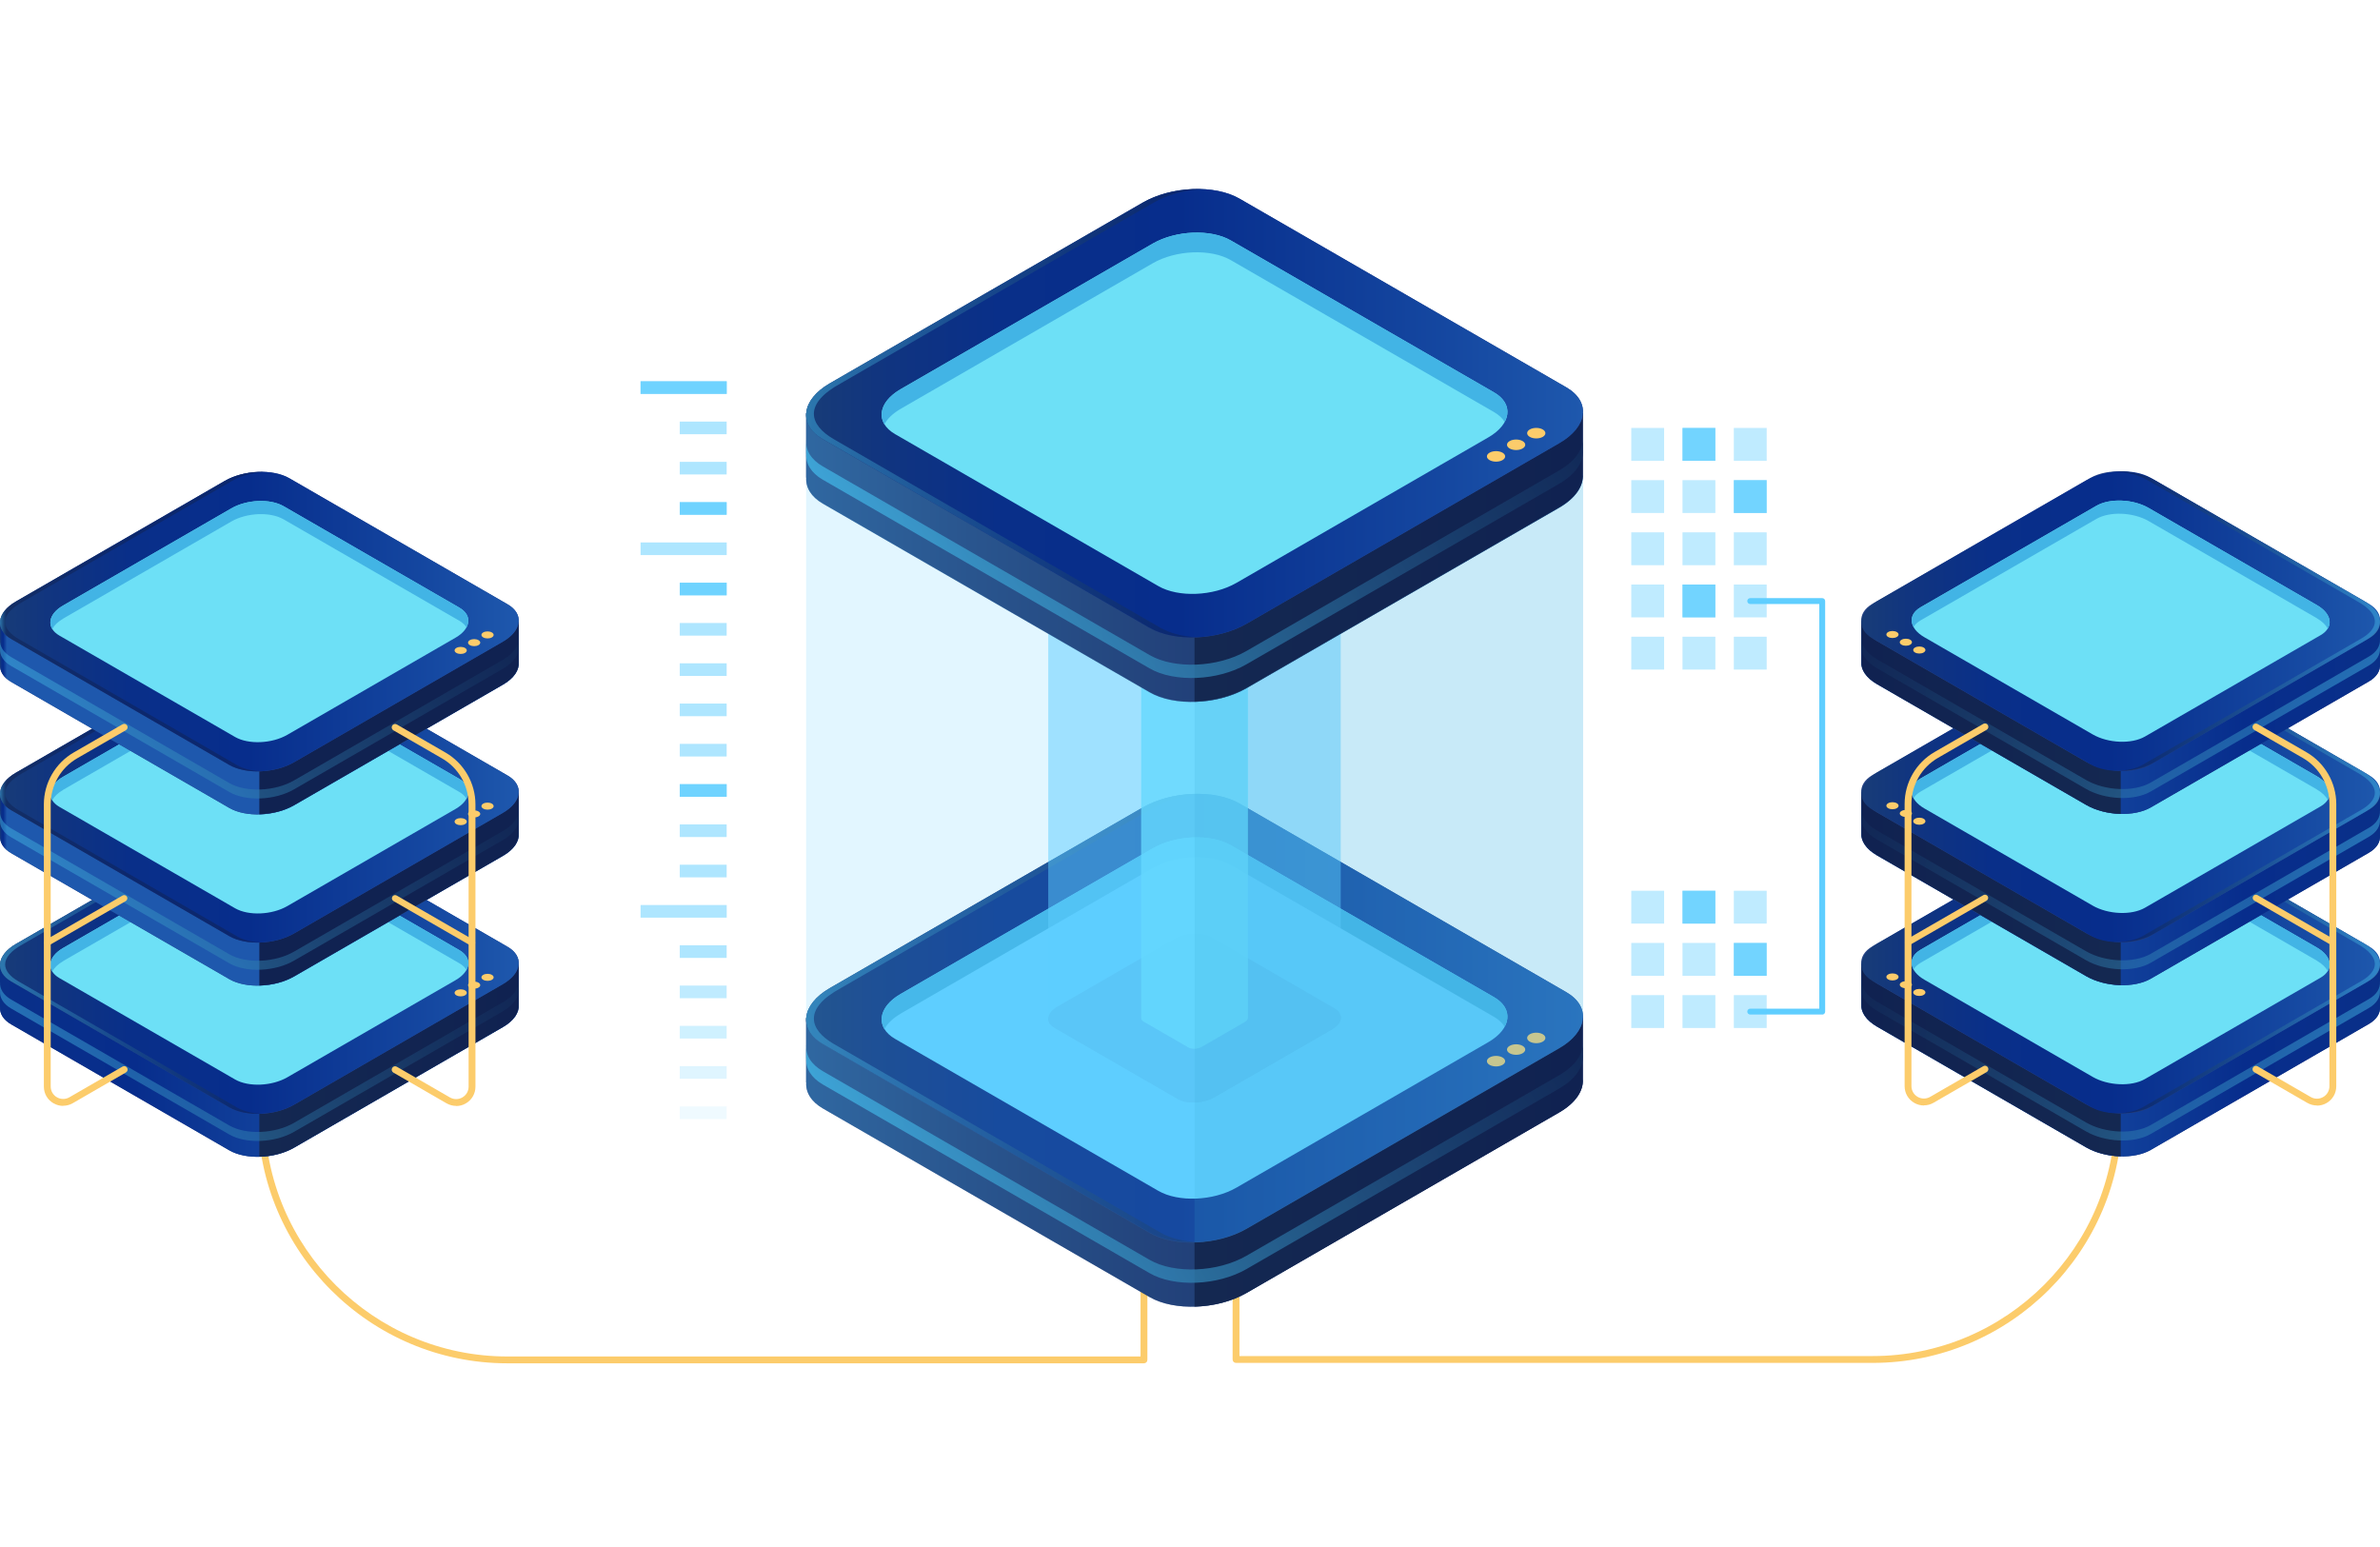 <svg width="277" height="180" viewBox="0 0 277 180" fill="none" xmlns="http://www.w3.org/2000/svg">
<g clip-path="url(#clip0_2331_8509)">
<path d="M133.141 158.671H59.065C43.042 158.671 30.01 145.638 30.01 129.616C30.01 129.393 30.185 129.219 30.407 129.219C30.63 129.219 30.805 129.393 30.805 129.616C30.805 145.201 43.48 157.876 59.065 157.876H132.744V137.401C132.744 137.178 132.919 137.003 133.141 137.003C133.364 137.003 133.539 137.178 133.539 137.401V158.273C133.539 158.496 133.364 158.671 133.141 158.671Z" fill="#FCCC6B"/>
<path d="M60.36 116.941V112.202H48.131L33.675 103.853C31.743 102.74 28.379 102.875 26.145 104.163L12.229 112.194H0V117.204H0.008C-0.048 117.959 0.374 118.683 1.304 119.223L26.693 133.886C28.626 134.999 31.989 134.864 34.224 133.576L58.531 119.541C59.819 118.802 60.44 117.84 60.368 116.941H60.36Z" fill="#2C4789"/>
<path d="M60.36 116.941V112.202H48.131L33.675 103.853C31.743 102.74 28.379 102.875 26.145 104.163L12.229 112.194H0V117.204H0.008C-0.048 117.959 0.374 118.683 1.304 119.223L26.693 133.886C28.626 134.999 31.989 134.864 34.224 133.576L58.531 119.541C59.819 118.802 60.44 117.84 60.368 116.941H60.36Z" fill="url(#paint0_linear_2331_8509)"/>
<path d="M33.682 103.853C32.752 103.32 31.496 103.074 30.184 103.106V134.626C31.599 134.594 33.062 134.236 34.223 133.568L58.531 119.534C59.819 118.794 60.439 117.832 60.368 116.933V112.194H48.138L33.682 103.845V103.853Z" fill="url(#paint1_linear_2331_8509)"/>
<path d="M26.692 128.877L1.303 114.222C-0.629 113.109 -0.383 111.161 1.844 109.872L26.152 95.838C28.378 94.55 31.75 94.415 33.682 95.528L59.071 110.19C61.003 111.304 60.757 113.252 58.53 114.54L34.222 128.574C31.996 129.863 28.625 129.998 26.692 128.885V128.877Z" fill="#2C4789"/>
<path d="M26.692 128.877L1.303 114.222C-0.629 113.109 -0.383 111.161 1.844 109.872L26.152 95.838C28.378 94.55 31.75 94.415 33.682 95.528L59.071 110.19C61.003 111.304 60.757 113.252 58.53 114.54L34.222 128.574C31.996 129.863 28.625 129.998 26.692 128.885V128.877Z" fill="url(#paint2_linear_2331_8509)"/>
<path d="M27.368 125.64L6.909 113.832C5.359 112.934 5.549 111.367 7.346 110.334L26.931 99.026C28.728 97.993 31.44 97.882 32.998 98.772L53.457 110.58C55.008 111.479 54.817 113.045 53.02 114.079L33.435 125.386C31.638 126.42 28.927 126.531 27.368 125.64Z" fill="#6DE0F6"/>
<path d="M7.347 111.86L26.931 100.553C28.728 99.519 31.44 99.408 32.998 100.299L53.458 112.107C53.839 112.329 54.118 112.592 54.293 112.878C54.746 112.051 54.483 111.169 53.458 110.58L32.998 98.772C31.448 97.874 28.728 97.985 26.931 99.026L7.347 110.334C5.995 111.113 5.55 112.194 6.082 113.069C6.313 112.64 6.734 112.226 7.347 111.868V111.86Z" fill="#42B4E5"/>
<path opacity="0.5" d="M27.543 128.877L2.154 114.222C0.222 113.109 -0.24 111.471 2.695 109.872L27.003 95.838C28.1 95.202 29.468 94.852 30.811 94.788C29.213 94.717 27.48 95.075 26.152 95.838L1.844 109.872C-0.383 111.161 -0.629 113.101 1.303 114.222L26.692 128.885C27.67 129.449 29.022 129.688 30.414 129.624C29.34 129.576 28.322 129.33 27.551 128.885L27.543 128.877Z" fill="url(#paint3_linear_2331_8509)"/>
<path opacity="0.5" d="M58.531 116.647L34.224 130.682C31.997 131.97 28.626 132.105 26.693 130.992L1.304 116.337C0.374 115.804 -0.04 115.073 0.008 114.317H0V115.359H0.008C-0.048 116.114 0.374 116.838 1.304 117.379L26.693 132.041C28.626 133.155 31.989 133.019 34.224 131.731L58.531 117.697C59.819 116.957 60.44 115.995 60.368 115.097V114.055C60.44 114.953 59.819 115.908 58.531 116.655V116.647Z" fill="url(#paint4_linear_2331_8509)"/>
<path d="M54.119 115.264C54.397 115.423 54.397 115.685 54.119 115.844C53.84 116.003 53.395 116.003 53.117 115.844C52.839 115.685 52.839 115.423 53.117 115.264C53.395 115.105 53.84 115.105 54.119 115.264Z" fill="#FCCC6B"/>
<path d="M55.685 114.365C55.964 114.524 55.964 114.787 55.685 114.946C55.407 115.105 54.962 115.105 54.683 114.946C54.405 114.787 54.405 114.524 54.683 114.365C54.962 114.206 55.407 114.206 55.685 114.365Z" fill="#FCCC6B"/>
<path d="M57.244 113.459C57.522 113.618 57.522 113.88 57.244 114.039C56.965 114.198 56.52 114.198 56.242 114.039C55.964 113.88 55.964 113.618 56.242 113.459C56.52 113.3 56.965 113.3 57.244 113.459Z" fill="#FCCC6B"/>
<path d="M60.36 97.015V92.276H48.131L33.675 83.927C31.743 82.813 28.379 82.949 26.145 84.237L12.229 92.268H0V97.277H0.008C-0.048 98.033 0.374 98.756 1.304 99.297L26.693 113.96C28.626 115.073 31.989 114.938 34.224 113.65L58.531 99.615C59.819 98.876 60.44 97.913 60.368 97.015H60.36Z" fill="#2C4789"/>
<path d="M60.36 97.015V92.276H48.131L33.675 83.927C31.743 82.813 28.379 82.949 26.145 84.237L12.229 92.268H0V97.277H0.008C-0.048 98.033 0.374 98.756 1.304 99.297L26.693 113.96C28.626 115.073 31.989 114.938 34.224 113.65L58.531 99.615C59.819 98.876 60.44 97.913 60.368 97.015H60.36Z" fill="url(#paint5_linear_2331_8509)"/>
<path d="M33.682 83.927C32.752 83.394 31.496 83.147 30.184 83.179V114.699C31.599 114.667 33.062 114.309 34.223 113.641L58.531 99.607C59.819 98.868 60.439 97.905 60.368 97.007V92.268H48.138L33.682 83.919V83.927Z" fill="url(#paint6_linear_2331_8509)"/>
<path d="M26.692 108.95L1.303 94.287C-0.629 93.174 -0.383 91.226 1.844 89.938L26.152 75.903C28.378 74.615 31.75 74.48 33.682 75.593L59.071 90.256C61.003 91.369 60.757 93.317 58.53 94.606L34.222 108.64C31.996 109.928 28.625 110.063 26.692 108.95Z" fill="#2C4789"/>
<path d="M26.692 108.95L1.303 94.287C-0.629 93.174 -0.383 91.226 1.844 89.938L26.152 75.903C28.378 74.615 31.75 74.48 33.682 75.593L59.071 90.256C61.003 91.369 60.757 93.317 58.53 94.606L34.222 108.64C31.996 109.928 28.625 110.063 26.692 108.95Z" fill="url(#paint7_linear_2331_8509)"/>
<path d="M27.368 105.714L6.909 93.906C5.359 93.007 5.549 91.441 7.346 90.407L26.931 79.1C28.728 78.066 31.44 77.955 32.998 78.846L53.457 90.654C55.008 91.552 54.817 93.118 53.02 94.152L33.435 105.459C31.638 106.493 28.927 106.604 27.368 105.714Z" fill="#6DE0F6"/>
<path d="M7.347 91.926L26.931 80.619C28.728 79.585 31.44 79.474 32.998 80.364L53.458 92.172C53.839 92.395 54.118 92.657 54.293 92.944C54.746 92.117 54.483 91.234 53.458 90.646L32.998 78.838C31.448 77.939 28.728 78.05 26.931 79.092L7.347 90.399C5.995 91.178 5.55 92.26 6.082 93.135C6.313 92.705 6.734 92.292 7.347 91.934V91.926Z" fill="#42B4E5"/>
<path opacity="0.5" d="M27.543 108.95L2.154 94.287C0.222 93.174 -0.24 91.536 2.695 89.938L27.003 75.903C28.1 75.267 29.468 74.918 30.811 74.854C29.213 74.782 27.48 75.14 26.152 75.903L1.844 89.946C-0.383 91.234 -0.629 93.174 1.303 94.296L26.692 108.958C27.67 109.523 29.022 109.761 30.414 109.698C29.34 109.65 28.322 109.403 27.551 108.958L27.543 108.95Z" fill="url(#paint8_linear_2331_8509)"/>
<path opacity="0.5" d="M58.531 96.721L34.224 110.755C31.997 112.043 28.626 112.178 26.693 111.065L1.304 96.41C0.374 95.878 -0.04 95.146 0.008 94.391H0V95.433H0.008C-0.048 96.188 0.374 96.912 1.304 97.452L26.693 112.115C28.626 113.228 31.989 113.093 34.224 111.805L58.531 97.77C59.819 97.031 60.44 96.069 60.368 95.17V94.128C60.44 95.027 59.819 95.981 58.531 96.729V96.721Z" fill="url(#paint9_linear_2331_8509)"/>
<path d="M54.119 95.337C54.397 95.496 54.397 95.759 54.119 95.918C53.84 96.077 53.395 96.077 53.117 95.918C52.839 95.759 52.839 95.496 53.117 95.337C53.395 95.178 53.84 95.178 54.119 95.337Z" fill="#FCCC6B"/>
<path d="M55.685 94.439C55.964 94.598 55.964 94.86 55.685 95.019C55.407 95.178 54.962 95.178 54.683 95.019C54.405 94.86 54.405 94.598 54.683 94.439C54.962 94.28 55.407 94.28 55.685 94.439Z" fill="#FCCC6B"/>
<path d="M57.244 93.532C57.522 93.691 57.522 93.954 57.244 94.113C56.965 94.272 56.52 94.272 56.242 94.113C55.964 93.954 55.964 93.691 56.242 93.532C56.52 93.373 56.965 93.373 57.244 93.532Z" fill="#FCCC6B"/>
<path d="M60.36 77.088V72.349H48.131L33.675 64C31.743 62.887 28.379 63.022 26.145 64.31L12.229 72.341H0V77.351H0.008C-0.048 78.106 0.374 78.83 1.304 79.37L26.693 94.033C28.626 95.146 31.989 95.011 34.224 93.723L58.531 79.688C59.819 78.949 60.44 77.987 60.368 77.088H60.36Z" fill="#2C4789"/>
<path d="M60.36 77.088V72.349H48.131L33.675 64C31.743 62.887 28.379 63.022 26.145 64.31L12.229 72.341H0V77.351H0.008C-0.048 78.106 0.374 78.83 1.304 79.37L26.693 94.033C28.626 95.146 31.989 95.011 34.224 93.723L58.531 79.688C59.819 78.949 60.44 77.987 60.368 77.088H60.36Z" fill="url(#paint10_linear_2331_8509)"/>
<path d="M33.682 64C32.752 63.467 31.496 63.221 30.184 63.252V94.772C31.599 94.741 33.062 94.383 34.223 93.715L58.531 79.68C59.819 78.941 60.439 77.979 60.368 77.08V72.341H48.138L33.682 63.992V64Z" fill="url(#paint11_linear_2331_8509)"/>
<path d="M26.692 89.023L1.303 74.361C-0.629 73.248 -0.383 71.299 1.844 70.011L26.152 55.977C28.378 54.689 31.75 54.553 33.682 55.667L59.071 70.329C61.003 71.443 60.757 73.391 58.53 74.679L34.222 88.713C31.996 90.001 28.625 90.137 26.692 89.023Z" fill="#2C4789"/>
<path d="M26.692 89.023L1.303 74.361C-0.629 73.248 -0.383 71.299 1.844 70.011L26.152 55.977C28.378 54.689 31.75 54.553 33.682 55.667L59.071 70.329C61.003 71.443 60.757 73.391 58.53 74.679L34.222 88.713C31.996 90.001 28.625 90.137 26.692 89.023Z" fill="url(#paint12_linear_2331_8509)"/>
<path d="M27.368 85.779L6.909 73.971C5.359 73.073 5.549 71.506 7.346 70.472L26.931 59.165C28.728 58.132 31.44 58.02 32.998 58.911L53.457 70.719C55.008 71.618 54.817 73.184 53.02 74.218L33.435 85.525C31.638 86.558 28.927 86.67 27.368 85.779Z" fill="#6DE0F6"/>
<path d="M7.347 71.999L26.931 60.692C28.728 59.658 31.44 59.547 32.998 60.438L53.458 72.246C53.839 72.468 54.118 72.731 54.293 73.017C54.746 72.19 54.483 71.308 53.458 70.719L32.998 58.911C31.448 58.013 28.728 58.124 26.931 59.165L7.347 70.472C5.995 71.252 5.55 72.333 6.082 73.208C6.313 72.778 6.734 72.365 7.347 72.007V71.999Z" fill="#42B4E5"/>
<path opacity="0.5" d="M27.543 89.023L2.154 74.361C0.222 73.248 -0.24 71.61 2.695 70.011L27.003 55.977C28.1 55.341 29.468 54.991 30.811 54.927C29.213 54.856 27.48 55.214 26.152 55.977L1.844 70.019C-0.383 71.308 -0.629 73.248 1.303 74.369L26.692 89.031C27.67 89.596 29.022 89.835 30.414 89.771C29.34 89.723 28.322 89.477 27.551 89.031L27.543 89.023Z" fill="url(#paint13_linear_2331_8509)"/>
<path opacity="0.5" d="M58.531 76.794L34.224 90.829C31.997 92.117 28.626 92.252 26.693 91.139L1.304 76.476C0.374 75.943 -0.04 75.212 0.008 74.456H0V75.498H0.008C-0.048 76.253 0.374 76.977 1.304 77.518L26.693 92.18C28.626 93.293 31.989 93.158 34.224 91.87L58.531 77.836C59.819 77.096 60.44 76.134 60.368 75.236V74.194C60.44 75.092 59.819 76.047 58.531 76.794Z" fill="url(#paint14_linear_2331_8509)"/>
<path d="M54.119 75.41C54.397 75.57 54.397 75.832 54.119 75.991C53.84 76.15 53.395 76.15 53.117 75.991C52.839 75.832 52.839 75.57 53.117 75.41C53.395 75.251 53.84 75.251 54.119 75.41Z" fill="#FCCC6B"/>
<path d="M55.685 74.504C55.964 74.663 55.964 74.925 55.685 75.085C55.407 75.243 54.962 75.243 54.683 75.085C54.405 74.925 54.405 74.663 54.683 74.504C54.962 74.345 55.407 74.345 55.685 74.504Z" fill="#FCCC6B"/>
<path d="M57.244 73.606C57.522 73.764 57.522 74.027 57.244 74.186C56.965 74.345 56.52 74.345 56.242 74.186C55.964 74.027 55.964 73.764 56.242 73.606C56.52 73.446 56.965 73.446 57.244 73.606Z" fill="#FCCC6B"/>
<path d="M7.348 128.71C6.958 128.71 6.577 128.606 6.227 128.407C5.519 128.002 5.105 127.27 5.105 126.459V93.612C5.105 91.131 6.441 88.809 8.596 87.568L14.258 84.3C14.448 84.189 14.687 84.253 14.798 84.443C14.91 84.634 14.846 84.873 14.655 84.984L8.994 88.252C7.085 89.35 5.901 91.401 5.901 93.604V126.451C5.901 126.976 6.171 127.445 6.624 127.708C7.077 127.97 7.626 127.97 8.079 127.708L14.258 124.137C14.448 124.026 14.687 124.09 14.798 124.281C14.91 124.471 14.846 124.71 14.655 124.821L8.477 128.392C8.127 128.598 7.737 128.694 7.356 128.694L7.348 128.71Z" fill="#FCCC6B"/>
<path d="M5.495 110.087C5.368 110.087 5.24 110.023 5.177 109.904C5.073 109.729 5.137 109.499 5.312 109.395L14.265 104.227C14.44 104.123 14.671 104.187 14.774 104.362C14.878 104.537 14.814 104.767 14.639 104.871L5.686 110.039C5.63 110.071 5.566 110.087 5.503 110.087H5.495Z" fill="#FCCC6B"/>
<path d="M53.085 128.71C52.696 128.71 52.314 128.606 51.964 128.407L45.786 124.837C45.595 124.726 45.531 124.487 45.643 124.296C45.754 124.106 45.992 124.042 46.183 124.153L52.362 127.724C52.815 127.986 53.364 127.986 53.817 127.724C54.27 127.461 54.54 126.992 54.54 126.467V93.619C54.54 91.417 53.356 89.365 51.447 88.268L45.786 85C45.595 84.889 45.531 84.65 45.643 84.459C45.754 84.268 45.992 84.205 46.183 84.316L51.845 87.584C54 88.825 55.336 91.139 55.336 93.627V126.475C55.336 127.286 54.914 128.018 54.214 128.423C53.865 128.63 53.475 128.726 53.093 128.726L53.085 128.71Z" fill="#FCCC6B"/>
<path d="M54.931 110.087C54.867 110.087 54.803 110.071 54.748 110.039L45.794 104.871C45.619 104.767 45.556 104.545 45.659 104.362C45.763 104.187 45.985 104.123 46.168 104.227L55.121 109.395C55.296 109.499 55.36 109.721 55.257 109.904C55.185 110.023 55.066 110.087 54.939 110.087H54.931Z" fill="#FCCC6B"/>
<path d="M217.935 158.623H143.859C143.636 158.623 143.461 158.448 143.461 158.226V137.353C143.461 137.13 143.636 136.955 143.859 136.955C144.081 136.955 144.256 137.13 144.256 137.353V157.828H217.935C233.52 157.828 246.195 145.154 246.195 129.568C246.195 129.346 246.37 129.171 246.592 129.171C246.815 129.171 246.99 129.346 246.99 129.568C246.99 145.591 233.957 158.623 217.935 158.623Z" fill="#FCCC6B"/>
<path d="M216.64 116.894V112.155H228.87L243.326 103.805C245.258 102.692 248.621 102.827 250.856 104.116L264.771 112.147H277.008V117.156H277C277.056 117.911 276.635 118.635 275.704 119.176L250.315 133.838C248.383 134.952 245.019 134.816 242.785 133.528L218.477 119.494C217.189 118.754 216.569 117.792 216.64 116.894Z" fill="#2C4789"/>
<path d="M216.64 116.894V112.155H228.87L243.326 103.805C245.258 102.692 248.621 102.827 250.856 104.116L264.771 112.147H277.008V117.156H277C277.056 117.911 276.635 118.635 275.704 119.176L250.315 133.838C248.383 134.952 245.019 134.816 242.785 133.528L218.477 119.494C217.189 118.754 216.569 117.792 216.64 116.894Z" fill="url(#paint15_linear_2331_8509)"/>
<path d="M243.326 103.805C244.256 103.273 245.512 103.026 246.824 103.058V134.578C245.409 134.546 243.946 134.188 242.785 133.52L218.477 119.486C217.189 118.746 216.569 117.784 216.64 116.886V112.147H228.87L243.326 103.797V103.805Z" fill="url(#paint16_linear_2331_8509)"/>
<path d="M250.307 128.829L275.696 114.166C277.628 113.053 277.382 111.105 275.155 109.817L250.847 95.782C248.621 94.494 245.25 94.359 243.317 95.472L217.928 110.135C215.996 111.248 216.242 113.196 218.469 114.484L242.777 128.519C245.003 129.807 248.375 129.942 250.307 128.829Z" fill="#2C4789"/>
<path d="M243.325 128.829L217.936 114.166C216.004 113.053 216.25 111.105 218.477 109.817L242.784 95.782C245.011 94.494 248.382 94.359 250.315 95.472L275.704 110.135C277.636 111.248 277.39 113.196 275.163 114.484L250.855 128.519C248.629 129.807 245.257 129.942 243.325 128.829Z" fill="url(#paint17_linear_2331_8509)"/>
<path d="M249.631 125.593L270.09 113.785C271.641 112.886 271.45 111.32 269.653 110.286L250.068 98.979C248.271 97.945 245.56 97.834 244.001 98.724L223.542 110.532C221.991 111.431 222.182 112.997 223.979 114.031L243.564 125.338C245.361 126.372 248.072 126.483 249.631 125.593Z" fill="#6DE0F6"/>
<path d="M269.654 111.805L250.069 100.498C248.272 99.464 245.561 99.353 244.002 100.243L223.543 112.051C223.161 112.274 222.883 112.536 222.708 112.822C222.255 111.995 222.517 111.113 223.543 110.524L244.002 98.716C245.553 97.818 248.272 97.929 250.069 98.971L269.654 110.278C271.006 111.057 271.451 112.139 270.918 113.013C270.688 112.584 270.266 112.17 269.654 111.813V111.805Z" fill="#42B4E5"/>
<path opacity="0.5" d="M249.456 128.829L274.845 114.166C276.777 113.053 277.238 111.415 274.304 109.817L249.996 95.782C248.899 95.146 247.531 94.796 246.188 94.733C247.786 94.661 249.519 95.019 250.847 95.782L275.155 109.817C277.381 111.105 277.628 113.045 275.696 114.166L250.306 128.829C249.328 129.394 247.977 129.632 246.585 129.568C247.659 129.521 248.676 129.274 249.448 128.829H249.456Z" fill="url(#paint18_linear_2331_8509)"/>
<path opacity="0.5" d="M218.469 116.599L242.777 130.634C245.004 131.922 248.375 132.057 250.307 130.944L275.697 116.281C276.627 115.749 277.04 115.017 276.993 114.262H277.001V115.303H276.993C277.048 116.059 276.627 116.782 275.697 117.323L250.307 131.986C248.375 133.099 245.012 132.964 242.777 131.676L218.469 117.641C217.181 116.902 216.561 115.939 216.633 115.041V113.999C216.561 114.898 217.181 115.852 218.469 116.599Z" fill="url(#paint19_linear_2331_8509)"/>
<path d="M222.883 115.216C222.604 115.375 222.604 115.637 222.883 115.796C223.161 115.955 223.606 115.955 223.884 115.796C224.163 115.637 224.163 115.375 223.884 115.216C223.606 115.057 223.161 115.057 222.883 115.216Z" fill="#FCCC6B"/>
<path d="M221.316 114.317C221.038 114.476 221.038 114.739 221.316 114.898C221.594 115.057 222.04 115.057 222.318 114.898C222.596 114.739 222.596 114.476 222.318 114.317C222.04 114.158 221.594 114.158 221.316 114.317Z" fill="#FCCC6B"/>
<path d="M219.758 113.411C219.479 113.57 219.479 113.832 219.758 113.991C220.036 114.15 220.481 114.15 220.759 113.991C221.038 113.832 221.038 113.57 220.759 113.411C220.481 113.252 220.036 113.252 219.758 113.411Z" fill="#FCCC6B"/>
<path d="M216.64 96.967V92.228H228.87L243.326 83.879C245.258 82.766 248.621 82.901 250.856 84.189L264.771 92.22H277.008V97.23H277C277.056 97.985 276.635 98.709 275.704 99.249L250.315 113.912C248.383 115.025 245.019 114.89 242.785 113.602L218.477 99.567C217.189 98.828 216.569 97.866 216.64 96.967Z" fill="#2C4789"/>
<path d="M216.64 96.967V92.228H228.87L243.326 83.879C245.258 82.766 248.621 82.901 250.856 84.189L264.771 92.22H277.008V97.23H277C277.056 97.985 276.635 98.709 275.704 99.249L250.315 113.912C248.383 115.025 245.019 114.89 242.785 113.602L218.477 99.567C217.189 98.828 216.569 97.866 216.64 96.967Z" fill="url(#paint20_linear_2331_8509)"/>
<path d="M243.326 83.879C244.256 83.346 245.512 83.1 246.824 83.131V114.651C245.409 114.62 243.946 114.262 242.785 113.594L218.477 99.559C217.189 98.82 216.569 97.858 216.64 96.959V92.22H228.87L243.326 83.871V83.879Z" fill="url(#paint21_linear_2331_8509)"/>
<path d="M250.307 108.902L275.696 94.24C277.628 93.126 277.382 91.178 275.155 89.89L250.847 75.856C248.621 74.568 245.25 74.433 243.317 75.546L217.928 90.208C215.996 91.322 216.242 93.27 218.469 94.558L242.777 108.592C245.003 109.88 248.375 110.016 250.307 108.902Z" fill="#2C4789"/>
<path d="M243.325 108.902L217.936 94.24C216.004 93.126 216.25 91.178 218.477 89.89L242.784 75.856C245.011 74.568 248.382 74.433 250.315 75.546L275.704 90.208C277.636 91.322 277.39 93.27 275.163 94.558L250.855 108.592C248.629 109.88 245.257 110.016 243.325 108.902Z" fill="url(#paint22_linear_2331_8509)"/>
<path d="M249.631 105.658L270.09 93.85C271.641 92.952 271.45 91.385 269.653 90.351L250.068 79.044C248.271 78.011 245.56 77.899 244.001 78.79L223.542 90.598C221.991 91.496 222.182 93.063 223.979 94.097L243.564 105.404C245.361 106.437 248.072 106.549 249.631 105.658Z" fill="#6DE0F6"/>
<path d="M269.654 91.878L250.069 80.571C248.272 79.537 245.561 79.426 244.002 80.317L223.543 92.125C223.161 92.347 222.883 92.61 222.708 92.896C222.255 92.069 222.517 91.186 223.543 90.598L244.002 78.79C245.553 77.891 248.272 78.003 250.069 79.044L269.654 90.351C271.006 91.131 271.451 92.212 270.918 93.087C270.688 92.657 270.266 92.244 269.654 91.886V91.878Z" fill="#42B4E5"/>
<path opacity="0.5" d="M249.456 108.902L274.845 94.24C276.777 93.127 277.238 91.489 274.304 89.89L249.996 75.856C248.899 75.22 247.531 74.87 246.188 74.806C247.786 74.735 249.519 75.093 250.847 75.856L275.155 89.89C277.381 91.178 277.628 93.119 275.696 94.24L250.306 108.902C249.328 109.467 247.977 109.706 246.585 109.642C247.659 109.594 248.676 109.348 249.448 108.902H249.456Z" fill="url(#paint23_linear_2331_8509)"/>
<path opacity="0.5" d="M218.469 96.673L242.777 110.707C245.004 111.996 248.375 112.131 250.307 111.017L275.697 96.355C276.627 95.822 277.04 95.091 276.993 94.335H277.001V95.377H276.993C277.048 96.132 276.627 96.856 275.697 97.397L250.307 112.059C248.375 113.172 245.012 113.037 242.777 111.749L218.469 97.715C217.181 96.975 216.561 96.013 216.633 95.114V94.073C216.561 94.971 217.181 95.925 218.469 96.673Z" fill="url(#paint24_linear_2331_8509)"/>
<path d="M222.883 95.289C222.604 95.448 222.604 95.711 222.883 95.87C223.161 96.029 223.606 96.029 223.884 95.87C224.163 95.711 224.163 95.448 223.884 95.289C223.606 95.13 223.161 95.13 222.883 95.289Z" fill="#FCCC6B"/>
<path d="M221.316 94.383C221.038 94.542 221.038 94.804 221.316 94.963C221.594 95.122 222.04 95.122 222.318 94.963C222.596 94.804 222.596 94.542 222.318 94.383C222.04 94.224 221.594 94.224 221.316 94.383Z" fill="#FCCC6B"/>
<path d="M219.758 93.484C219.479 93.643 219.479 93.906 219.758 94.065C220.036 94.224 220.481 94.224 220.759 94.065C221.038 93.906 221.038 93.643 220.759 93.484C220.481 93.325 220.036 93.325 219.758 93.484Z" fill="#FCCC6B"/>
<path d="M216.64 77.033V72.293H228.87L243.326 63.944C245.258 62.831 248.621 62.966 250.856 64.254L264.771 72.285H277.008V77.295H277C277.056 78.05 276.635 78.774 275.704 79.315L250.315 93.977C248.383 95.091 245.019 94.955 242.785 93.667L218.477 79.633C217.189 78.893 216.569 77.931 216.64 77.033Z" fill="#2C4789"/>
<path d="M216.64 77.033V72.293H228.87L243.326 63.944C245.258 62.831 248.621 62.966 250.856 64.254L264.771 72.285H277.008V77.295H277C277.056 78.05 276.635 78.774 275.704 79.315L250.315 93.977C248.383 95.091 245.019 94.955 242.785 93.667L218.477 79.633C217.189 78.893 216.569 77.931 216.64 77.033Z" fill="url(#paint25_linear_2331_8509)"/>
<path d="M243.326 63.952C244.256 63.42 245.512 63.173 246.824 63.205V94.725C245.409 94.693 243.946 94.335 242.785 93.667L218.477 79.633C217.189 78.893 216.569 77.931 216.64 77.033V72.293H228.87L243.326 63.944V63.952Z" fill="url(#paint26_linear_2331_8509)"/>
<path d="M250.307 88.968L275.696 74.305C277.628 73.192 277.382 71.244 275.155 69.956L250.847 55.921C248.621 54.633 245.25 54.498 243.317 55.611L217.928 70.274C215.996 71.387 216.242 73.335 218.469 74.623L242.777 88.658C245.003 89.946 248.375 90.081 250.307 88.968Z" fill="#2C4789"/>
<path d="M243.325 88.968L217.936 74.305C216.004 73.192 216.25 71.244 218.477 69.956L242.784 55.921C245.011 54.633 248.382 54.498 250.315 55.611L275.704 70.274C277.636 71.387 277.39 73.335 275.163 74.623L250.855 88.658C248.629 89.946 245.257 90.081 243.325 88.968Z" fill="url(#paint27_linear_2331_8509)"/>
<path d="M249.631 85.732L270.09 73.924C271.641 73.025 271.45 71.459 269.653 70.425L250.068 59.118C248.271 58.084 245.56 57.973 244.001 58.863L223.542 70.671C221.991 71.57 222.182 73.136 223.979 74.17L243.564 85.477C245.361 86.511 248.072 86.622 249.631 85.732Z" fill="#6DE0F6"/>
<path d="M269.654 71.951L250.069 60.644C248.272 59.611 245.561 59.499 244.002 60.39L223.543 72.198C223.161 72.421 222.883 72.683 222.708 72.969C222.255 72.142 222.517 71.26 223.543 70.671L244.002 58.863C245.553 57.965 248.272 58.076 250.069 59.118L269.654 70.425C271.006 71.204 271.451 72.285 270.918 73.16C270.688 72.731 270.266 72.317 269.654 71.96V71.951Z" fill="#42B4E5"/>
<path opacity="0.5" d="M249.456 88.968L274.845 74.305C276.777 73.192 277.238 71.554 274.304 69.956L249.996 55.921C248.899 55.285 247.531 54.935 246.188 54.872C247.786 54.8 249.519 55.158 250.847 55.921L275.155 69.956C277.381 71.244 277.628 73.184 275.696 74.305L250.306 88.968C249.328 89.532 247.977 89.771 246.585 89.707C247.659 89.66 248.676 89.413 249.448 88.968H249.456Z" fill="url(#paint28_linear_2331_8509)"/>
<path opacity="0.5" d="M218.469 76.738L242.777 90.773C245.004 92.061 248.375 92.196 250.307 91.083L275.697 76.42C276.627 75.888 277.04 75.156 276.993 74.401H277.001V75.442H276.993C277.048 76.198 276.627 76.921 275.697 77.462L250.307 92.125C248.375 93.238 245.012 93.103 242.777 91.814L218.469 77.78C217.181 77.04 216.561 76.078 216.633 75.18V74.138C216.561 75.037 217.181 75.991 218.469 76.738Z" fill="url(#paint29_linear_2331_8509)"/>
<path d="M222.883 75.363C222.604 75.522 222.604 75.784 222.883 75.943C223.161 76.102 223.606 76.102 223.884 75.943C224.163 75.784 224.163 75.522 223.884 75.363C223.606 75.204 223.161 75.204 222.883 75.363Z" fill="#FCCC6B"/>
<path d="M221.316 74.456C221.038 74.615 221.038 74.878 221.316 75.037C221.594 75.196 222.04 75.196 222.318 75.037C222.596 74.878 222.596 74.615 222.318 74.456C222.04 74.297 221.594 74.297 221.316 74.456Z" fill="#FCCC6B"/>
<path d="M219.758 73.558C219.479 73.717 219.479 73.979 219.758 74.138C220.036 74.297 220.481 74.297 220.759 74.138C221.038 73.979 221.038 73.717 220.759 73.558C220.481 73.399 220.036 73.399 219.758 73.558Z" fill="#FCCC6B"/>
<path d="M269.66 128.662C269.27 128.662 268.888 128.559 268.538 128.36L262.36 124.79C262.169 124.678 262.106 124.44 262.217 124.249C262.328 124.058 262.567 123.994 262.758 124.106L268.936 127.676C269.389 127.938 269.93 127.938 270.391 127.676C270.844 127.414 271.115 126.944 271.115 126.42V93.572C271.115 91.369 269.93 89.318 268.022 88.22L262.36 84.952C262.169 84.841 262.106 84.603 262.217 84.412C262.328 84.221 262.567 84.157 262.758 84.269L268.419 87.537C270.574 88.777 271.91 91.091 271.91 93.58V126.428C271.91 127.239 271.488 127.97 270.789 128.376C270.439 128.582 270.049 128.678 269.667 128.678L269.66 128.662Z" fill="#FCCC6B"/>
<path d="M271.505 110.039C271.441 110.039 271.378 110.024 271.322 109.992L262.369 104.823C262.194 104.72 262.13 104.497 262.233 104.314C262.337 104.139 262.567 104.076 262.742 104.179L271.696 109.348C271.871 109.451 271.934 109.674 271.831 109.857C271.759 109.976 271.64 110.039 271.513 110.039H271.505Z" fill="#FCCC6B"/>
<path d="M223.914 128.662C223.525 128.662 223.143 128.559 222.793 128.36C222.093 127.954 221.672 127.223 221.672 126.412V93.564C221.672 91.083 223.008 88.761 225.163 87.521L230.824 84.252C231.015 84.141 231.253 84.205 231.365 84.396C231.476 84.587 231.413 84.825 231.222 84.936L225.56 88.204C223.652 89.302 222.467 91.353 222.467 93.556V126.404C222.467 126.928 222.737 127.398 223.191 127.66C223.644 127.922 224.185 127.922 224.646 127.66L230.824 124.09C231.015 123.978 231.253 124.042 231.365 124.233C231.476 124.424 231.413 124.662 231.222 124.774L225.043 128.344C224.693 128.551 224.304 128.646 223.922 128.646L223.914 128.662Z" fill="#FCCC6B"/>
<path d="M222.069 110.039C221.942 110.039 221.815 109.976 221.751 109.857C221.648 109.682 221.711 109.451 221.886 109.348L230.84 104.179C231.015 104.076 231.245 104.139 231.348 104.314C231.452 104.489 231.388 104.72 231.213 104.823L222.26 109.992C222.204 110.024 222.141 110.039 222.077 110.039H222.069Z" fill="#FCCC6B"/>
<path d="M184.213 125.585V118.484H165.901L144.257 105.984C141.371 104.314 136.321 104.529 132.982 106.453L112.141 118.484H93.82V125.982H93.836C93.757 127.112 94.385 128.201 95.768 129.004L133.793 150.958C136.679 152.628 141.728 152.413 145.068 150.489L181.47 129.473C183.394 128.36 184.325 126.921 184.213 125.585Z" fill="#2C4789"/>
<path opacity="0.5" d="M184.213 125.585V118.484H165.901L144.257 105.984C141.371 104.314 136.321 104.529 132.982 106.453L112.141 118.484H93.82V125.982H93.836C93.757 127.112 94.385 128.201 95.768 129.004L133.793 150.958C136.679 152.628 141.728 152.413 145.068 150.489L181.47 129.473C183.394 128.36 184.325 126.921 184.213 125.585Z" fill="url(#paint30_linear_2331_8509)"/>
<path d="M144.258 105.984C142.866 105.181 140.981 104.815 139.025 104.863V152.071C141.141 152.024 143.335 151.491 145.069 150.489L181.471 129.473C183.395 128.36 184.325 126.921 184.214 125.585V118.484H165.902L144.258 105.984Z" fill="url(#paint31_linear_2331_8509)"/>
<path d="M133.8 143.46L95.776 121.506C92.889 119.836 93.247 116.925 96.587 115.001L132.989 93.985C136.329 92.061 141.37 91.846 144.264 93.516L182.289 115.47C185.175 117.14 184.817 120.05 181.478 121.975L145.076 142.991C141.736 144.915 136.695 145.13 133.8 143.46Z" fill="#2C4789"/>
<path d="M133.8 143.46L95.776 121.506C92.889 119.836 93.247 116.925 96.587 115.001L132.989 93.985C136.329 92.061 141.37 91.846 144.264 93.516L182.289 115.47C185.175 117.14 184.817 120.05 181.478 121.975L145.076 142.991C141.736 144.915 136.695 145.13 133.8 143.46Z" fill="url(#paint32_linear_2331_8509)"/>
<path d="M134.819 138.601L104.182 120.917C101.852 119.573 102.146 117.228 104.834 115.677L134.159 98.74C136.847 97.19 140.91 97.023 143.24 98.367L173.877 116.051C176.207 117.395 175.912 119.74 173.225 121.291L143.9 138.228C141.212 139.778 137.149 139.945 134.819 138.601Z" fill="#5FCEFF"/>
<path d="M104.833 117.967L134.158 101.03C136.845 99.48 140.909 99.313 143.239 100.657L173.876 118.341C174.448 118.675 174.862 119.064 175.124 119.494C175.8 118.253 175.41 116.933 173.876 116.051L143.239 98.367C140.909 97.023 136.845 97.19 134.158 98.74L104.833 115.677C102.805 116.846 102.145 118.468 102.932 119.772C103.282 119.128 103.91 118.508 104.833 117.975V117.967Z" fill="#42B4E5"/>
<path opacity="0.5" d="M135.073 143.46L97.048 121.506C94.162 119.836 93.47 117.387 97.859 115.001L134.262 93.985C135.9 93.039 137.959 92.506 139.963 92.411C137.577 92.3 134.977 92.832 132.981 93.985L96.579 115.001C93.24 116.926 92.882 119.844 95.768 121.506L133.792 143.46C135.263 144.311 137.283 144.668 139.359 144.565C137.744 144.494 136.234 144.128 135.065 143.46H135.073Z" fill="url(#paint33_linear_2331_8509)"/>
<path opacity="0.8" d="M181.47 125.14L145.068 146.155C141.728 148.08 136.687 148.294 133.793 146.625L95.768 124.67C94.377 123.867 93.749 122.778 93.836 121.649H93.82V123.199H93.836C93.757 124.328 94.385 125.418 95.768 126.221L133.793 148.175C136.679 149.845 141.728 149.63 145.068 147.706L181.47 126.69C183.394 125.577 184.325 124.138 184.213 122.802V121.251C184.325 122.587 183.394 124.026 181.47 125.14Z" fill="url(#paint34_linear_2331_8509)"/>
<path d="M174.87 123.072C175.283 123.311 175.283 123.7 174.87 123.939C174.456 124.177 173.78 124.177 173.367 123.939C172.953 123.7 172.953 123.311 173.367 123.072C173.78 122.834 174.456 122.834 174.87 123.072Z" fill="#FCCC6B"/>
<path d="M177.207 121.72C177.621 121.959 177.621 122.349 177.207 122.587C176.794 122.826 176.118 122.826 175.705 122.587C175.291 122.349 175.291 121.959 175.705 121.72C176.118 121.482 176.794 121.482 177.207 121.72Z" fill="#FCCC6B"/>
<path d="M179.553 120.369C179.967 120.607 179.967 120.997 179.553 121.235C179.14 121.474 178.464 121.474 178.05 121.235C177.637 120.997 177.637 120.607 178.05 120.369C178.464 120.13 179.14 120.13 179.553 120.369Z" fill="#FCCC6B"/>
<path opacity="0.1" d="M137.061 127.891L122.74 119.621C121.651 118.993 121.786 117.896 123.042 117.172L136.751 109.26C138.007 108.537 139.907 108.457 140.997 109.085L155.318 117.355C156.407 117.983 156.272 119.08 155.015 119.804L141.307 127.716C140.051 128.439 138.15 128.519 137.061 127.891Z" fill="#03143F"/>
<path opacity="0.8" d="M145.251 72.802H132.815V118.476C132.807 118.635 132.887 118.778 133.077 118.89L138.31 121.911C138.707 122.142 139.399 122.11 139.86 121.847L144.87 118.953C145.108 118.818 145.235 118.643 145.243 118.476V72.802H145.251Z" fill="#70E8FC"/>
<path opacity="0.5" d="M156.049 65.638H122V118.484H122.008C121.976 118.905 122.207 119.319 122.732 119.621L137.052 127.891C138.142 128.519 140.042 128.439 141.298 127.716L155.007 119.804C155.659 119.43 156.001 118.953 156.033 118.492H156.041V65.638H156.049Z" fill="#5FCEFF"/>
<path d="M184.213 55.198V48.097H165.901L144.257 35.597C141.371 33.927 136.321 34.142 132.982 36.066L112.141 48.097H93.82V55.595H93.836C93.757 56.724 94.385 57.814 95.768 58.617L133.793 80.571C136.679 82.241 141.728 82.026 145.068 80.102L181.47 59.086C183.394 57.973 184.325 56.533 184.213 55.198Z" fill="#2C4789"/>
<path opacity="0.5" d="M184.213 55.198V48.097H165.901L144.257 35.597C141.371 33.927 136.321 34.142 132.982 36.066L112.141 48.097H93.82V55.595H93.836C93.757 56.724 94.385 57.814 95.768 58.617L133.793 80.571C136.679 82.241 141.728 82.026 145.068 80.102L181.47 59.086C183.394 57.973 184.325 56.533 184.213 55.198Z" fill="url(#paint35_linear_2331_8509)"/>
<path d="M144.258 35.597C142.866 34.794 140.981 34.428 139.025 34.476V81.684C141.141 81.636 143.335 81.104 145.069 80.102L181.471 59.086C183.395 57.973 184.325 56.533 184.214 55.198V48.097H165.902L144.258 35.597Z" fill="url(#paint36_linear_2331_8509)"/>
<path d="M133.8 73.073L95.776 51.118C92.889 49.449 93.247 46.538 96.587 44.614L132.989 23.59C136.329 21.666 141.37 21.451 144.264 23.121L182.289 45.075C185.175 46.745 184.817 49.655 181.478 51.58L145.076 72.596C141.736 74.52 136.695 74.735 133.8 73.065V73.073Z" fill="#2C4789"/>
<path d="M133.8 73.073L95.776 51.118C92.889 49.449 93.247 46.538 96.587 44.614L132.989 23.59C136.329 21.666 141.37 21.451 144.264 23.121L182.289 45.075C185.175 46.745 184.817 49.655 181.478 51.58L145.076 72.596C141.736 74.52 136.695 74.735 133.8 73.065V73.073Z" fill="url(#paint37_linear_2331_8509)"/>
<path d="M134.819 68.214L104.182 50.53C101.852 49.186 102.146 46.841 104.834 45.29L134.159 28.353C136.847 26.803 140.91 26.636 143.24 27.98L173.877 45.664C176.207 47.008 175.912 49.353 173.225 50.904L143.9 67.841C141.212 69.391 137.149 69.558 134.819 68.214Z" fill="#6DE0F6"/>
<path d="M104.833 47.58L134.158 30.643C136.845 29.093 140.909 28.926 143.239 30.27L173.876 47.954C174.448 48.288 174.862 48.677 175.124 49.107C175.8 47.866 175.41 46.546 173.876 45.664L143.239 27.98C140.909 26.636 136.845 26.803 134.158 28.353L104.833 45.29C102.805 46.459 102.145 48.081 102.932 49.377C103.282 48.733 103.91 48.113 104.833 47.58Z" fill="#42B4E5"/>
<path opacity="0.5" d="M135.073 73.073L97.048 51.119C94.162 49.449 93.47 47 97.859 44.614L134.262 23.59C135.9 22.644 137.959 22.111 139.963 22.016C137.577 21.905 134.977 22.437 132.981 23.59L96.579 44.606C93.24 46.531 92.882 49.449 95.768 51.111L133.792 73.065C135.263 73.916 137.283 74.273 139.359 74.17C137.744 74.099 136.234 73.733 135.065 73.065L135.073 73.073Z" fill="url(#paint38_linear_2331_8509)"/>
<path opacity="0.8" d="M181.47 54.752L145.068 75.768C141.728 77.692 136.687 77.907 133.793 76.237L95.768 54.283C94.377 53.48 93.749 52.391 93.836 51.262H93.82V52.812H93.836C93.757 53.941 94.385 55.031 95.768 55.834L133.793 77.788C136.679 79.458 141.728 79.243 145.068 77.319L181.47 56.303C183.394 55.19 184.325 53.75 184.213 52.415V50.864C184.325 52.2 183.394 53.639 181.47 54.752Z" fill="url(#paint39_linear_2331_8509)"/>
<path d="M174.87 52.685C175.283 52.923 175.283 53.313 174.87 53.552C174.456 53.79 173.78 53.79 173.367 53.552C172.953 53.313 172.953 52.923 173.367 52.685C173.78 52.446 174.456 52.446 174.87 52.685Z" fill="#FCCC6B"/>
<path d="M177.207 51.333C177.621 51.572 177.621 51.961 177.207 52.2C176.794 52.438 176.118 52.438 175.705 52.2C175.291 51.961 175.291 51.572 175.705 51.333C176.118 51.095 176.794 51.095 177.207 51.333Z" fill="#FCCC6B"/>
<path d="M179.553 49.981C179.967 50.22 179.967 50.61 179.553 50.848C179.14 51.087 178.464 51.087 178.05 50.848C177.637 50.61 177.637 50.22 178.05 49.981C178.464 49.743 179.14 49.743 179.553 49.981Z" fill="#FCCC6B"/>
<g opacity="0.35">
<path opacity="0.5" d="M184.229 55.23C184.293 56.549 183.371 57.949 181.486 59.038L145.076 80.062C141.736 81.986 136.695 82.201 133.801 80.531L95.768 58.577C94.377 57.774 93.749 56.685 93.836 55.556H93.82V118.659H93.852C93.836 119.732 94.441 120.766 95.768 121.537L133.801 143.492C136.687 145.161 141.736 144.955 145.076 143.022L181.486 121.999C183.331 120.933 184.229 119.565 184.213 118.269H184.245V55.23H184.229Z" fill="#5FCEFF"/>
<g style="mix-blend-mode:lighten" opacity="0.7">
<path d="M181.487 59.038L145.076 80.062C143.343 81.064 141.148 81.589 139.033 81.644V144.605C141.148 144.557 143.343 144.024 145.076 143.03L181.487 122.007C183.331 120.941 184.23 119.573 184.214 118.277H184.254V55.23H184.238C184.301 56.549 183.379 57.949 181.494 59.038H181.487Z" fill="#42B4E5"/>
</g>
</g>
<path opacity="0.5" d="M84.58 44.376H74.553V45.847H84.58V44.376Z" fill="#5FCEFF"/>
<path opacity="0.5" d="M84.572 49.067H79.117V50.538H84.572V49.067Z" fill="#5FCEFF"/>
<path opacity="0.5" d="M84.572 53.751H79.117V55.221H84.572V53.751Z" fill="#5FCEFF"/>
<path opacity="0.5" d="M84.572 58.442H79.117V59.913H84.572V58.442Z" fill="#5FCEFF"/>
<path opacity="0.5" d="M84.58 63.133H74.553V64.604H84.58V63.133Z" fill="#5FCEFF"/>
<path opacity="0.5" d="M84.572 67.817H79.117V69.288H84.572V67.817Z" fill="#5FCEFF"/>
<path opacity="0.5" d="M84.572 72.508H79.117V73.979H84.572V72.508Z" fill="#5FCEFF"/>
<path opacity="0.5" d="M84.572 77.2H79.117V78.671H84.572V77.2Z" fill="#5FCEFF"/>
<path opacity="0.5" d="M84.572 81.883H79.117V83.354H84.572V81.883Z" fill="#5FCEFF"/>
<path opacity="0.5" d="M84.572 86.575H79.117V88.046H84.572V86.575Z" fill="#5FCEFF"/>
<path opacity="0.5" d="M84.572 91.266H79.117V92.737H84.572V91.266Z" fill="#5FCEFF"/>
<path opacity="0.5" d="M84.572 95.949H79.117V97.42H84.572V95.949Z" fill="#5FCEFF"/>
<path opacity="0.5" d="M84.572 100.641H79.117V102.112H84.572V100.641Z" fill="#5FCEFF"/>
<path opacity="0.5" d="M84.58 105.332H74.553V106.803H84.58V105.332Z" fill="#5FCEFF"/>
<path opacity="0.5" d="M84.572 110.016H79.117V111.487H84.572V110.016Z" fill="#5FCEFF"/>
<path opacity="0.4" d="M84.572 114.707H79.117V116.178H84.572V114.707Z" fill="#5FCEFF"/>
<path opacity="0.3" d="M84.572 119.398H79.117V120.869H84.572V119.398Z" fill="#5FCEFF"/>
<path opacity="0.2" d="M84.572 124.082H79.117V125.553H84.572V124.082Z" fill="#5FCEFF"/>
<path opacity="0.1" d="M84.572 128.773H79.117V130.244H84.572V128.773Z" fill="#5FCEFF"/>
<path opacity="0.8" d="M84.58 44.376H74.553V45.847H84.58V44.376Z" fill="#5FCEFF"/>
<path opacity="0.8" d="M84.572 58.442H79.117V59.913H84.572V58.442Z" fill="#5FCEFF"/>
<path opacity="0.8" d="M84.572 67.817H79.117V69.288H84.572V67.817Z" fill="#5FCEFF"/>
<path opacity="0.8" d="M84.572 91.266H79.117V92.737H84.572V91.266Z" fill="#5FCEFF"/>
<path opacity="0.4" d="M193.682 49.806H189.857V53.631H193.682V49.806Z" fill="#5FCEFF"/>
<path opacity="0.4" d="M193.682 55.882H189.857V59.706H193.682V55.882Z" fill="#5FCEFF"/>
<path opacity="0.4" d="M193.682 61.956H189.857V65.781H193.682V61.956Z" fill="#5FCEFF"/>
<path opacity="0.4" d="M193.682 68.031H189.857V71.856H193.682V68.031Z" fill="#5FCEFF"/>
<path opacity="0.4" d="M193.682 74.106H189.857V77.931H193.682V74.106Z" fill="#5FCEFF"/>
<path opacity="0.4" d="M199.645 49.806H195.82V53.631H199.645V49.806Z" fill="#5FCEFF"/>
<path opacity="0.4" d="M199.645 55.882H195.82V59.706H199.645V55.882Z" fill="#5FCEFF"/>
<path opacity="0.4" d="M199.645 61.956H195.82V65.781H199.645V61.956Z" fill="#5FCEFF"/>
<path opacity="0.4" d="M199.645 68.031H195.82V71.856H199.645V68.031Z" fill="#5FCEFF"/>
<path opacity="0.4" d="M199.645 74.106H195.82V77.931H199.645V74.106Z" fill="#5FCEFF"/>
<path opacity="0.4" d="M205.618 49.806H201.793V53.631H205.618V49.806Z" fill="#5FCEFF"/>
<path opacity="0.4" d="M205.618 55.882H201.793V59.706H205.618V55.882Z" fill="#5FCEFF"/>
<path opacity="0.4" d="M205.618 61.956H201.793V65.781H205.618V61.956Z" fill="#5FCEFF"/>
<path opacity="0.4" d="M205.618 68.031H201.793V71.856H205.618V68.031Z" fill="#5FCEFF"/>
<path opacity="0.4" d="M205.618 74.106H201.793V77.931H205.618V74.106Z" fill="#5FCEFF"/>
<path opacity="0.8" d="M199.645 49.806H195.82V53.631H199.645V49.806Z" fill="#5FCEFF"/>
<path opacity="0.8" d="M199.645 68.031H195.82V71.856H199.645V68.031Z" fill="#5FCEFF"/>
<path opacity="0.8" d="M205.618 55.882H201.793V59.706H205.618V55.882Z" fill="#5FCEFF"/>
<path d="M212.082 118.078H203.701C203.51 118.078 203.359 117.927 203.359 117.737C203.359 117.546 203.51 117.395 203.701 117.395H211.74V70.298H203.701C203.51 70.298 203.359 70.147 203.359 69.956C203.359 69.765 203.51 69.614 203.701 69.614H212.082C212.273 69.614 212.424 69.765 212.424 69.956V117.744C212.424 117.935 212.273 118.086 212.082 118.086V118.078Z" fill="#5FCEFF"/>
<path opacity="0.4" d="M193.682 103.67H189.857V107.495H193.682V103.67Z" fill="#5FCEFF"/>
<path opacity="0.4" d="M193.682 109.745H189.857V113.57H193.682V109.745Z" fill="#5FCEFF"/>
<path opacity="0.4" d="M193.682 115.82H189.857V119.645H193.682V115.82Z" fill="#5FCEFF"/>
<path opacity="0.4" d="M199.645 103.67H195.82V107.495H199.645V103.67Z" fill="#5FCEFF"/>
<path opacity="0.4" d="M199.645 109.745H195.82V113.57H199.645V109.745Z" fill="#5FCEFF"/>
<path opacity="0.4" d="M199.645 115.82H195.82V119.645H199.645V115.82Z" fill="#5FCEFF"/>
<path opacity="0.4" d="M205.618 103.67H201.793V107.495H205.618V103.67Z" fill="#5FCEFF"/>
<path opacity="0.4" d="M205.618 109.745H201.793V113.57H205.618V109.745Z" fill="#5FCEFF"/>
<path opacity="0.4" d="M205.618 115.82H201.793V119.645H205.618V115.82Z" fill="#5FCEFF"/>
<path opacity="0.8" d="M199.645 103.67H195.82V107.495H199.645V103.67Z" fill="#5FCEFF"/>
<path opacity="0.8" d="M205.618 109.745H201.793V113.57H205.618V109.745Z" fill="#5FCEFF"/>
</g>
<defs>
<linearGradient id="paint0_linear_2331_8509" x1="-13.343" y1="118.874" x2="47.025" y2="118.874" gradientUnits="userSpaceOnUse">
<stop stop-color="#183C77"/>
<stop offset="0.09" stop-color="#11357F"/>
<stop offset="0.25" stop-color="#092F89"/>
<stop offset="0.48" stop-color="#072D8C"/>
<stop offset="0.83" stop-color="#1548A1"/>
<stop offset="1" stop-color="#1E58AD"/>
</linearGradient>
<linearGradient id="paint1_linear_2331_8509" x1="30.184" y1="118.874" x2="60.368" y2="118.874" gradientUnits="userSpaceOnUse">
<stop stop-color="#142851"/>
<stop offset="1" stop-color="#102251"/>
</linearGradient>
<linearGradient id="paint2_linear_2331_8509" x1="-0.001" y1="112.202" x2="60.375" y2="112.202" gradientUnits="userSpaceOnUse">
<stop stop-color="#183C77"/>
<stop offset="0.09" stop-color="#11357F"/>
<stop offset="0.25" stop-color="#092F89"/>
<stop offset="0.48" stop-color="#072D8C"/>
<stop offset="0.83" stop-color="#1548A1"/>
<stop offset="1" stop-color="#1E58AD"/>
</linearGradient>
<linearGradient id="paint3_linear_2331_8509" x1="-0.001" y1="112.202" x2="30.811" y2="112.202" gradientUnits="userSpaceOnUse">
<stop stop-color="#42B4E5"/>
<stop offset="0.13" stop-color="#3999CA"/>
<stop offset="0.42" stop-color="#276696"/>
<stop offset="0.67" stop-color="#1A4170"/>
<stop offset="0.87" stop-color="#122A59"/>
<stop offset="1" stop-color="#102251"/>
</linearGradient>
<linearGradient id="paint4_linear_2331_8509" x1="8.214" y1="129.767" x2="58.746" y2="96.744" gradientUnits="userSpaceOnUse">
<stop stop-color="#42B4E5"/>
<stop offset="0.13" stop-color="#3999CA"/>
<stop offset="0.42" stop-color="#276696"/>
<stop offset="0.67" stop-color="#1A4170"/>
<stop offset="0.87" stop-color="#122A59"/>
<stop offset="1" stop-color="#102251"/>
</linearGradient>
<linearGradient id="paint5_linear_2331_8509" x1="0" y1="98.939" x2="0.795" y2="98.939" gradientUnits="userSpaceOnUse">
<stop stop-color="#183C77"/>
<stop offset="0.09" stop-color="#11357F"/>
<stop offset="0.25" stop-color="#092F89"/>
<stop offset="0.48" stop-color="#072D8C"/>
<stop offset="0.83" stop-color="#1548A1"/>
<stop offset="1" stop-color="#1E58AD"/>
</linearGradient>
<linearGradient id="paint6_linear_2331_8509" x1="-0" y1="98.939" x2="0.795" y2="98.939" gradientUnits="userSpaceOnUse">
<stop stop-color="#142851"/>
<stop offset="1" stop-color="#102251"/>
</linearGradient>
<linearGradient id="paint7_linear_2331_8509" x1="-0.001" y1="92.276" x2="60.375" y2="92.276" gradientUnits="userSpaceOnUse">
<stop stop-color="#183C77"/>
<stop offset="0.09" stop-color="#11357F"/>
<stop offset="0.25" stop-color="#092F89"/>
<stop offset="0.48" stop-color="#072D8C"/>
<stop offset="0.83" stop-color="#1548A1"/>
<stop offset="1" stop-color="#1E58AD"/>
</linearGradient>
<linearGradient id="paint8_linear_2331_8509" x1="-0.001" y1="92.276" x2="0.794" y2="92.276" gradientUnits="userSpaceOnUse">
<stop stop-color="#42B4E5"/>
<stop offset="0.13" stop-color="#3999CA"/>
<stop offset="0.42" stop-color="#276696"/>
<stop offset="0.67" stop-color="#1A4170"/>
<stop offset="0.87" stop-color="#122A59"/>
<stop offset="1" stop-color="#102251"/>
</linearGradient>
<linearGradient id="paint9_linear_2331_8509" x1="8.214" y1="109.841" x2="58.746" y2="76.81" gradientUnits="userSpaceOnUse">
<stop stop-color="#42B4E5"/>
<stop offset="0.13" stop-color="#3999CA"/>
<stop offset="0.42" stop-color="#276696"/>
<stop offset="0.67" stop-color="#1A4170"/>
<stop offset="0.87" stop-color="#122A59"/>
<stop offset="1" stop-color="#102251"/>
</linearGradient>
<linearGradient id="paint10_linear_2331_8509" x1="0" y1="79.013" x2="0.795" y2="79.013" gradientUnits="userSpaceOnUse">
<stop stop-color="#183C77"/>
<stop offset="0.09" stop-color="#11357F"/>
<stop offset="0.25" stop-color="#092F89"/>
<stop offset="0.48" stop-color="#072D8C"/>
<stop offset="0.83" stop-color="#1548A1"/>
<stop offset="1" stop-color="#1E58AD"/>
</linearGradient>
<linearGradient id="paint11_linear_2331_8509" x1="-0" y1="79.012" x2="0.795" y2="79.012" gradientUnits="userSpaceOnUse">
<stop stop-color="#142851"/>
<stop offset="1" stop-color="#102251"/>
</linearGradient>
<linearGradient id="paint12_linear_2331_8509" x1="-0.001" y1="72.349" x2="60.375" y2="72.349" gradientUnits="userSpaceOnUse">
<stop stop-color="#183C77"/>
<stop offset="0.09" stop-color="#11357F"/>
<stop offset="0.25" stop-color="#092F89"/>
<stop offset="0.48" stop-color="#072D8C"/>
<stop offset="0.83" stop-color="#1548A1"/>
<stop offset="1" stop-color="#1E58AD"/>
</linearGradient>
<linearGradient id="paint13_linear_2331_8509" x1="-0.001" y1="72.349" x2="0.794" y2="72.349" gradientUnits="userSpaceOnUse">
<stop stop-color="#42B4E5"/>
<stop offset="0.13" stop-color="#3999CA"/>
<stop offset="0.42" stop-color="#276696"/>
<stop offset="0.67" stop-color="#1A4170"/>
<stop offset="0.87" stop-color="#122A59"/>
<stop offset="1" stop-color="#102251"/>
</linearGradient>
<linearGradient id="paint14_linear_2331_8509" x1="8.214" y1="89.914" x2="58.746" y2="56.883" gradientUnits="userSpaceOnUse">
<stop stop-color="#42B4E5"/>
<stop offset="0.13" stop-color="#3999CA"/>
<stop offset="0.42" stop-color="#276696"/>
<stop offset="0.67" stop-color="#1A4170"/>
<stop offset="0.87" stop-color="#122A59"/>
<stop offset="1" stop-color="#102251"/>
</linearGradient>
<linearGradient id="paint15_linear_2331_8509" x1="290.351" y1="118.826" x2="229.983" y2="118.826" gradientUnits="userSpaceOnUse">
<stop stop-color="#183C77"/>
<stop offset="0.09" stop-color="#11357F"/>
<stop offset="0.25" stop-color="#092F89"/>
<stop offset="0.48" stop-color="#072D8C"/>
<stop offset="0.83" stop-color="#1548A1"/>
<stop offset="1" stop-color="#1E58AD"/>
</linearGradient>
<linearGradient id="paint16_linear_2331_8509" x1="246.816" y1="118.818" x2="216.632" y2="118.818" gradientUnits="userSpaceOnUse">
<stop stop-color="#142851"/>
<stop offset="1" stop-color="#102251"/>
</linearGradient>
<linearGradient id="paint17_linear_2331_8509" x1="216.632" y1="112.155" x2="277" y2="112.155" gradientUnits="userSpaceOnUse">
<stop stop-color="#183C77"/>
<stop offset="0.09" stop-color="#11357F"/>
<stop offset="0.25" stop-color="#092F89"/>
<stop offset="0.48" stop-color="#072D8C"/>
<stop offset="0.83" stop-color="#1548A1"/>
<stop offset="1" stop-color="#1E58AD"/>
</linearGradient>
<linearGradient id="paint18_linear_2331_8509" x1="277" y1="112.155" x2="246.188" y2="112.155" gradientUnits="userSpaceOnUse">
<stop stop-color="#42B4E5"/>
<stop offset="0.13" stop-color="#3999CA"/>
<stop offset="0.42" stop-color="#276696"/>
<stop offset="0.67" stop-color="#1A4170"/>
<stop offset="0.87" stop-color="#122A59"/>
<stop offset="1" stop-color="#102251"/>
</linearGradient>
<linearGradient id="paint19_linear_2331_8509" x1="268.795" y1="129.719" x2="218.263" y2="96.689" gradientUnits="userSpaceOnUse">
<stop stop-color="#42B4E5"/>
<stop offset="0.13" stop-color="#3999CA"/>
<stop offset="0.42" stop-color="#276696"/>
<stop offset="0.67" stop-color="#1A4170"/>
<stop offset="0.87" stop-color="#122A59"/>
<stop offset="1" stop-color="#102251"/>
</linearGradient>
<linearGradient id="paint20_linear_2331_8509" x1="290.351" y1="98.891" x2="229.983" y2="98.891" gradientUnits="userSpaceOnUse">
<stop stop-color="#183C77"/>
<stop offset="0.09" stop-color="#11357F"/>
<stop offset="0.25" stop-color="#092F89"/>
<stop offset="0.48" stop-color="#072D8C"/>
<stop offset="0.83" stop-color="#1548A1"/>
<stop offset="1" stop-color="#1E58AD"/>
</linearGradient>
<linearGradient id="paint21_linear_2331_8509" x1="246.816" y1="98.891" x2="216.632" y2="98.891" gradientUnits="userSpaceOnUse">
<stop stop-color="#142851"/>
<stop offset="1" stop-color="#102251"/>
</linearGradient>
<linearGradient id="paint22_linear_2331_8509" x1="216.632" y1="92.228" x2="277" y2="92.228" gradientUnits="userSpaceOnUse">
<stop stop-color="#183C77"/>
<stop offset="0.09" stop-color="#11357F"/>
<stop offset="0.25" stop-color="#092F89"/>
<stop offset="0.48" stop-color="#072D8C"/>
<stop offset="0.83" stop-color="#1548A1"/>
<stop offset="1" stop-color="#1E58AD"/>
</linearGradient>
<linearGradient id="paint23_linear_2331_8509" x1="277" y1="92.228" x2="246.188" y2="92.228" gradientUnits="userSpaceOnUse">
<stop stop-color="#42B4E5"/>
<stop offset="0.13" stop-color="#3999CA"/>
<stop offset="0.42" stop-color="#276696"/>
<stop offset="0.67" stop-color="#1A4170"/>
<stop offset="0.87" stop-color="#122A59"/>
<stop offset="1" stop-color="#102251"/>
</linearGradient>
<linearGradient id="paint24_linear_2331_8509" x1="268.795" y1="109.793" x2="218.263" y2="76.762" gradientUnits="userSpaceOnUse">
<stop stop-color="#42B4E5"/>
<stop offset="0.13" stop-color="#3999CA"/>
<stop offset="0.42" stop-color="#276696"/>
<stop offset="0.67" stop-color="#1A4170"/>
<stop offset="0.87" stop-color="#122A59"/>
<stop offset="1" stop-color="#102251"/>
</linearGradient>
<linearGradient id="paint25_linear_2331_8509" x1="290.351" y1="78.965" x2="229.983" y2="78.965" gradientUnits="userSpaceOnUse">
<stop stop-color="#183C77"/>
<stop offset="0.09" stop-color="#11357F"/>
<stop offset="0.25" stop-color="#092F89"/>
<stop offset="0.48" stop-color="#072D8C"/>
<stop offset="0.83" stop-color="#1548A1"/>
<stop offset="1" stop-color="#1E58AD"/>
</linearGradient>
<linearGradient id="paint26_linear_2331_8509" x1="246.816" y1="78.965" x2="216.632" y2="78.965" gradientUnits="userSpaceOnUse">
<stop stop-color="#142851"/>
<stop offset="1" stop-color="#102251"/>
</linearGradient>
<linearGradient id="paint27_linear_2331_8509" x1="216.632" y1="72.293" x2="277" y2="72.293" gradientUnits="userSpaceOnUse">
<stop stop-color="#183C77"/>
<stop offset="0.09" stop-color="#11357F"/>
<stop offset="0.25" stop-color="#092F89"/>
<stop offset="0.48" stop-color="#072D8C"/>
<stop offset="0.83" stop-color="#1548A1"/>
<stop offset="1" stop-color="#1E58AD"/>
</linearGradient>
<linearGradient id="paint28_linear_2331_8509" x1="277" y1="72.293" x2="246.188" y2="72.293" gradientUnits="userSpaceOnUse">
<stop stop-color="#42B4E5"/>
<stop offset="0.13" stop-color="#3999CA"/>
<stop offset="0.42" stop-color="#276696"/>
<stop offset="0.67" stop-color="#1A4170"/>
<stop offset="0.87" stop-color="#122A59"/>
<stop offset="1" stop-color="#102251"/>
</linearGradient>
<linearGradient id="paint29_linear_2331_8509" x1="268.795" y1="89.866" x2="218.263" y2="56.836" gradientUnits="userSpaceOnUse">
<stop stop-color="#42B4E5"/>
<stop offset="0.13" stop-color="#3999CA"/>
<stop offset="0.42" stop-color="#276696"/>
<stop offset="0.67" stop-color="#1A4170"/>
<stop offset="0.87" stop-color="#122A59"/>
<stop offset="1" stop-color="#102251"/>
</linearGradient>
<linearGradient id="paint30_linear_2331_8509" x1="73.846" y1="128.471" x2="164.247" y2="128.471" gradientUnits="userSpaceOnUse">
<stop stop-color="#42B4E5"/>
<stop offset="0.13" stop-color="#3999CA"/>
<stop offset="0.42" stop-color="#276696"/>
<stop offset="0.67" stop-color="#1A4170"/>
<stop offset="0.87" stop-color="#122A59"/>
<stop offset="1" stop-color="#102251"/>
</linearGradient>
<linearGradient id="paint31_linear_2331_8509" x1="139.025" y1="128.471" x2="184.23" y2="128.471" gradientUnits="userSpaceOnUse">
<stop stop-color="#142851"/>
<stop offset="1" stop-color="#102251"/>
</linearGradient>
<linearGradient id="paint32_linear_2331_8509" x1="93.828" y1="118.484" x2="184.229" y2="118.484" gradientUnits="userSpaceOnUse">
<stop stop-color="#183C77"/>
<stop offset="0.09" stop-color="#11357F"/>
<stop offset="0.25" stop-color="#092F89"/>
<stop offset="0.48" stop-color="#072D8C"/>
<stop offset="0.83" stop-color="#1548A1"/>
<stop offset="1" stop-color="#1E58AD"/>
</linearGradient>
<linearGradient id="paint33_linear_2331_8509" x1="93.828" y1="118.484" x2="139.971" y2="118.484" gradientUnits="userSpaceOnUse">
<stop stop-color="#42B4E5"/>
<stop offset="0.13" stop-color="#3999CA"/>
<stop offset="0.42" stop-color="#276696"/>
<stop offset="0.67" stop-color="#1A4170"/>
<stop offset="0.87" stop-color="#122A59"/>
<stop offset="1" stop-color="#102251"/>
</linearGradient>
<linearGradient id="paint34_linear_2331_8509" x1="106.121" y1="144.788" x2="181.788" y2="95.329" gradientUnits="userSpaceOnUse">
<stop stop-color="#42B4E5"/>
<stop offset="0.13" stop-color="#3999CA"/>
<stop offset="0.42" stop-color="#276696"/>
<stop offset="0.67" stop-color="#1A4170"/>
<stop offset="0.87" stop-color="#122A59"/>
<stop offset="1" stop-color="#102251"/>
</linearGradient>
<linearGradient id="paint35_linear_2331_8509" x1="73.846" y1="58.084" x2="164.247" y2="58.084" gradientUnits="userSpaceOnUse">
<stop stop-color="#42B4E5"/>
<stop offset="0.13" stop-color="#3999CA"/>
<stop offset="0.42" stop-color="#276696"/>
<stop offset="0.67" stop-color="#1A4170"/>
<stop offset="0.87" stop-color="#122A59"/>
<stop offset="1" stop-color="#102251"/>
</linearGradient>
<linearGradient id="paint36_linear_2331_8509" x1="139.025" y1="58.084" x2="184.23" y2="58.084" gradientUnits="userSpaceOnUse">
<stop stop-color="#142851"/>
<stop offset="1" stop-color="#102251"/>
</linearGradient>
<linearGradient id="paint37_linear_2331_8509" x1="93.828" y1="48.097" x2="184.229" y2="48.097" gradientUnits="userSpaceOnUse">
<stop stop-color="#183C77"/>
<stop offset="0.09" stop-color="#11357F"/>
<stop offset="0.25" stop-color="#092F89"/>
<stop offset="0.48" stop-color="#072D8C"/>
<stop offset="0.83" stop-color="#1548A1"/>
<stop offset="1" stop-color="#1E58AD"/>
</linearGradient>
<linearGradient id="paint38_linear_2331_8509" x1="93.828" y1="48.097" x2="139.971" y2="48.097" gradientUnits="userSpaceOnUse">
<stop stop-color="#42B4E5"/>
<stop offset="0.13" stop-color="#3999CA"/>
<stop offset="0.42" stop-color="#276696"/>
<stop offset="0.67" stop-color="#1A4170"/>
<stop offset="0.87" stop-color="#122A59"/>
<stop offset="1" stop-color="#102251"/>
</linearGradient>
<linearGradient id="paint39_linear_2331_8509" x1="106.121" y1="74.401" x2="181.788" y2="24.942" gradientUnits="userSpaceOnUse">
<stop stop-color="#42B4E5"/>
<stop offset="0.13" stop-color="#3999CA"/>
<stop offset="0.42" stop-color="#276696"/>
<stop offset="0.67" stop-color="#1A4170"/>
<stop offset="0.87" stop-color="#122A59"/>
<stop offset="1" stop-color="#102251"/>
</linearGradient>
<clipPath id="clip0_2331_8509">
<rect width="277" height="136.671" fill="white" transform="translate(0 22)"/>
</clipPath>
</defs>
</svg>
